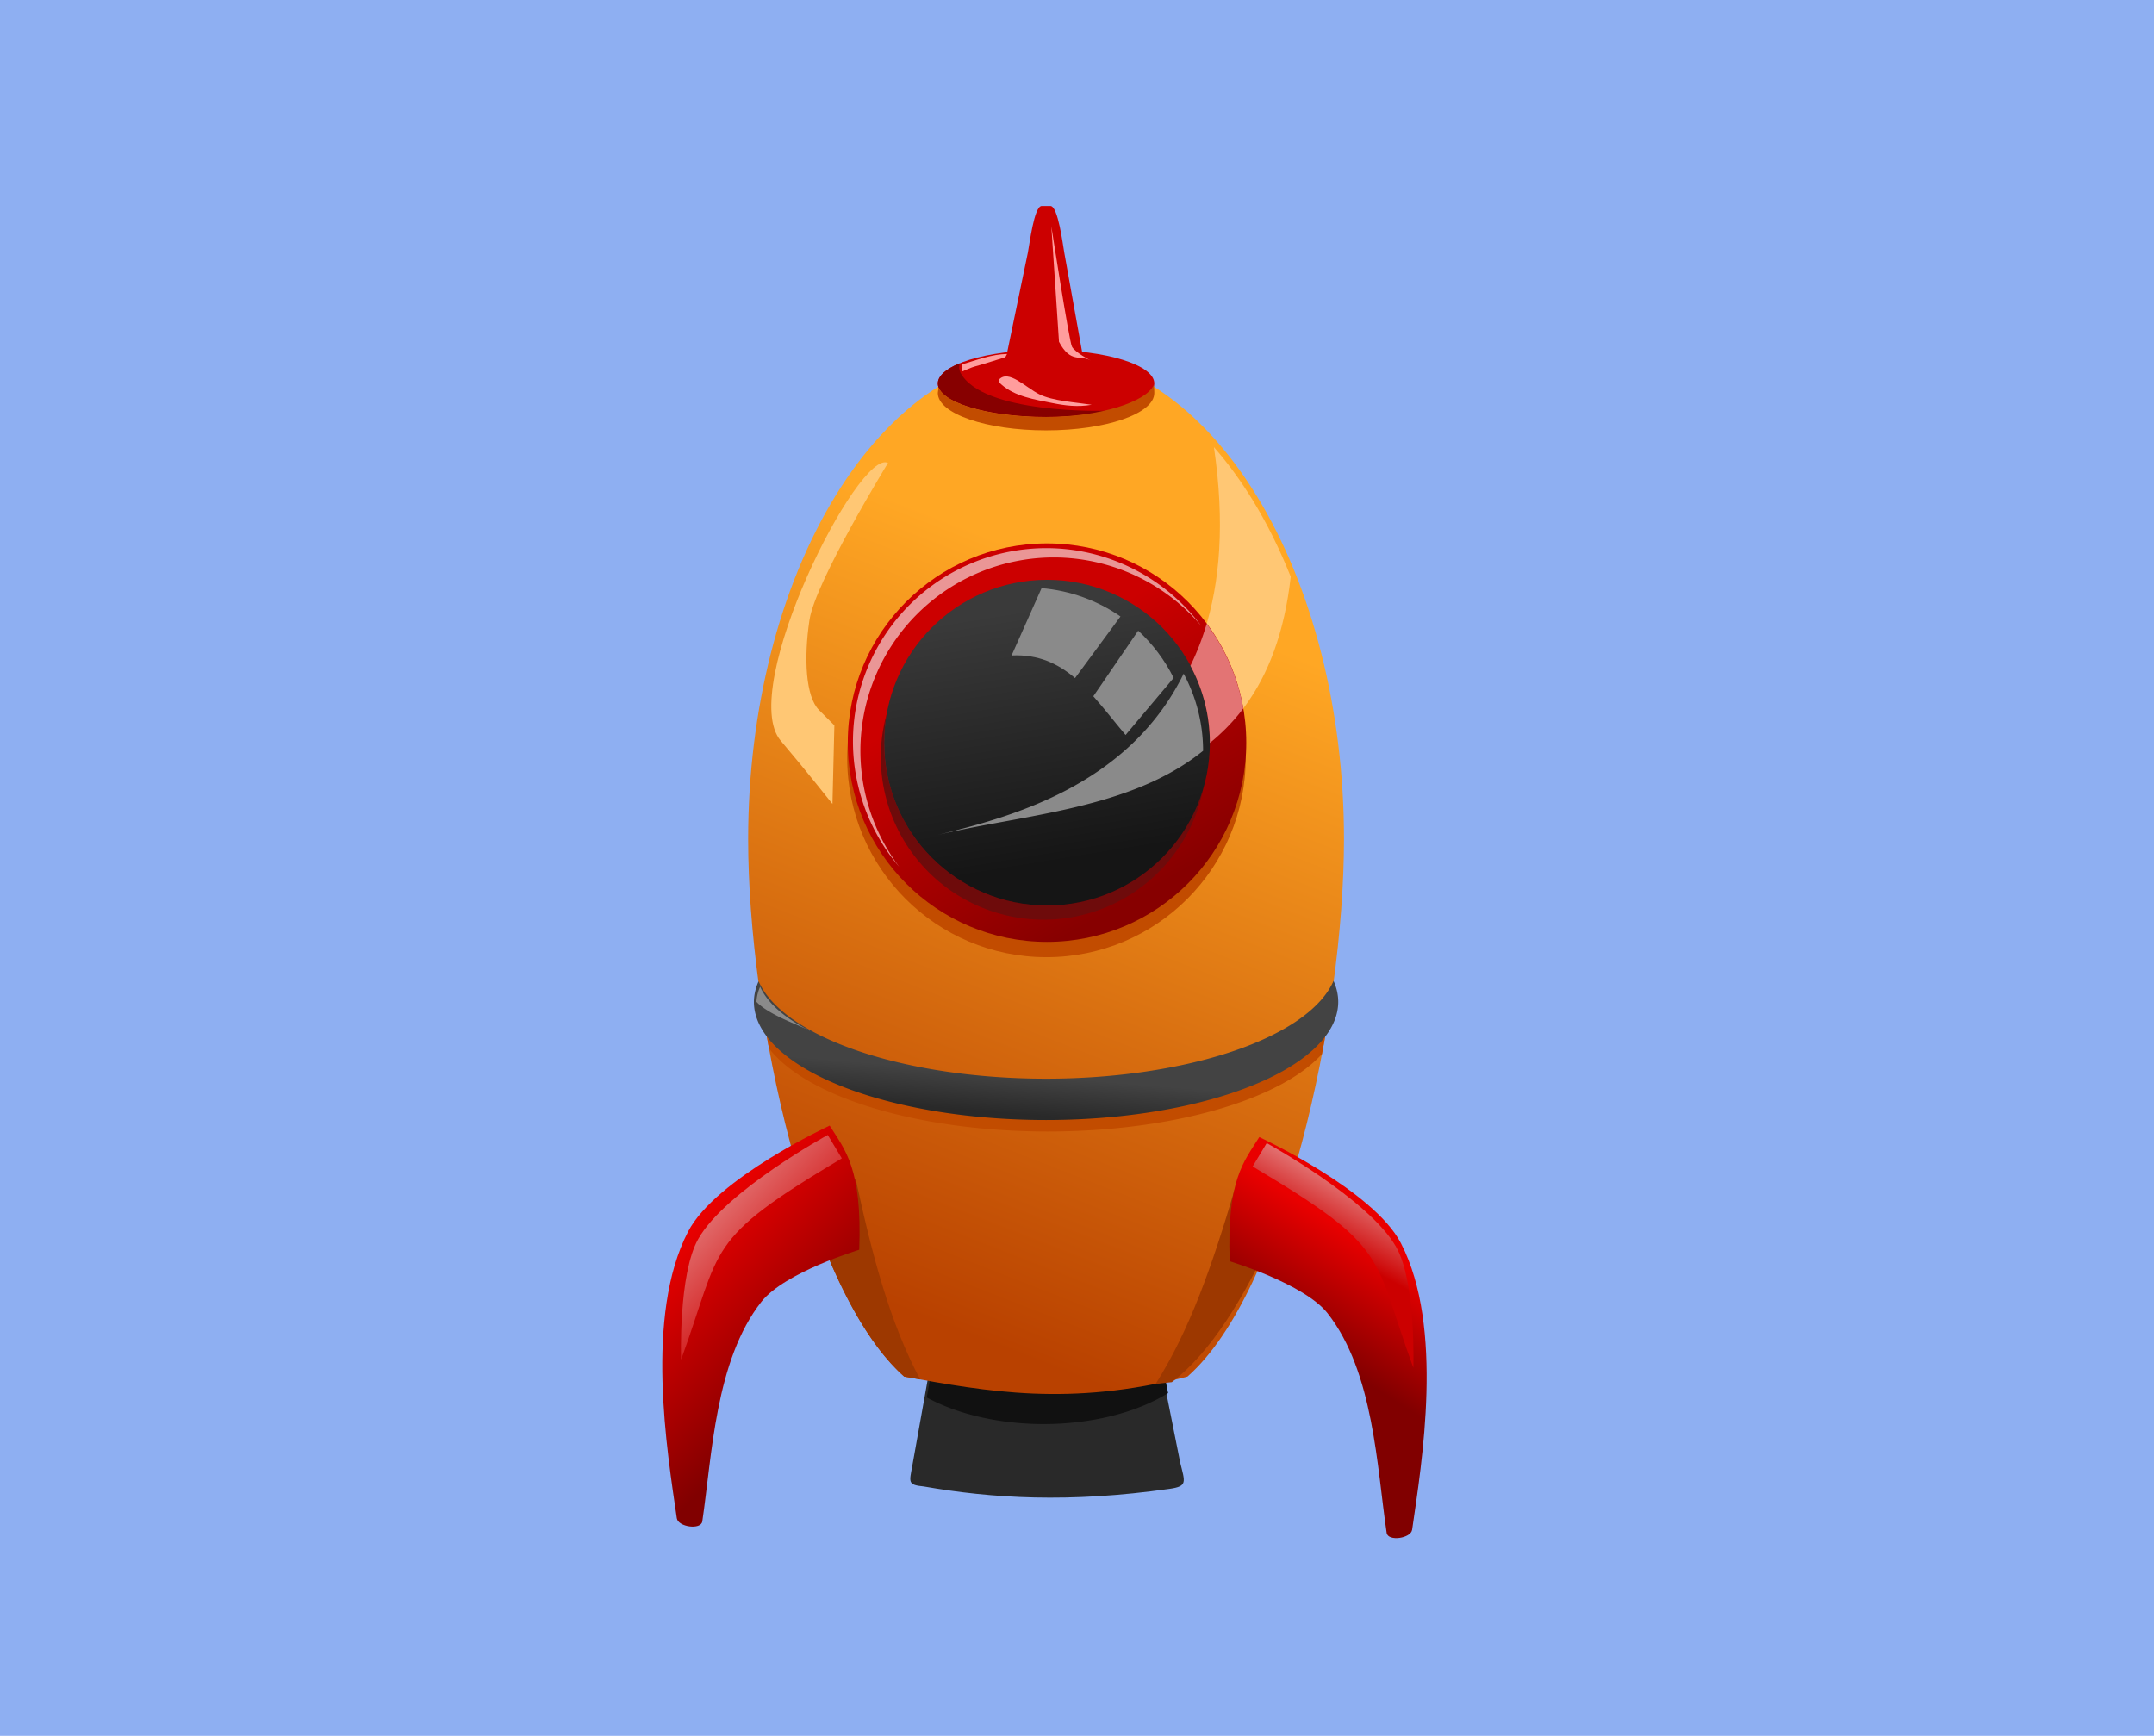 <?xml version='1.0' encoding='utf-8'?>
<svg xmlns:xlink="http://www.w3.org/1999/xlink" xmlns="http://www.w3.org/2000/svg" width="1863.727mm" height="1502.017mm" viewBox="0 0 1863.727 1502.017" version="1.1" id="svg8"> <defs id="defs2"> <linearGradient id="linearGradient999"> <stop style="stop-color:#292929;stop-opacity:1;" offset="0" id="stop995"/> <stop style="stop-color:#434343;stop-opacity:1" offset="1" id="stop997"/> </linearGradient> <linearGradient id="linearGradient979"> <stop style="stop-color:#9d3800;stop-opacity:1;" offset="0" id="stop975"/> </linearGradient> <linearGradient id="linearGradient956"> <stop style="stop-color:#e90000;stop-opacity:1" offset="0" id="stop952"/> <stop style="stop-color:#810000;stop-opacity:1" offset="1" id="stop954"/> </linearGradient> <linearGradient id="linearGradient940"> <stop style="stop-color:#e37474;stop-opacity:1;" offset="0" id="stop936"/> <stop style="stop-color:#cc0000;stop-opacity:1" offset="1" id="stop938"/> </linearGradient> <linearGradient id="linearGradient928"> <stop style="stop-color:#ffa724;stop-opacity:1" offset="0" id="stop924"/> <stop style="stop-color:#b94100;stop-opacity:1" offset="1" id="stop926"/> </linearGradient> <linearGradient id="linearGradient918"> <stop style="stop-color:#3a3a3a;stop-opacity:1" offset="0" id="stop914"/> <stop style="stop-color:#151515;stop-opacity:1" offset="1" id="stop916"/> </linearGradient> <linearGradient id="linearGradient900"> <stop style="stop-color:#cc0000;stop-opacity:1;" offset="0" id="stop896"/> <stop style="stop-color:#870000;stop-opacity:1" offset="1" id="stop898"/> </linearGradient> <linearGradient xlink:href="#linearGradient900" id="linearGradient902" x1="8.315" y1="-76.44" x2="58.964" y2="15.03" gradientUnits="userSpaceOnUse" gradientTransform="matrix(0.854,0,0,0.854,-13.71,39.199)"/> <linearGradient xlink:href="#linearGradient918" id="linearGradient920" x1="10.181" y1="-98.053" x2="26.44" y2="1.372" gradientUnits="userSpaceOnUse" gradientTransform="matrix(0.854,0,0,0.854,-13.71,39.199)"/> <linearGradient xlink:href="#linearGradient928" id="linearGradient930" x1="95.25" y1="-91.176" x2="-12.851" y2="185.503" gradientUnits="userSpaceOnUse" gradientTransform="matrix(0.854,0,0,0.854,-13.71,39.199)"/> <linearGradient xlink:href="#linearGradient940" id="linearGradient942" x1="-92.993" y1="118.741" x2="-56.78" y2="152.952" gradientUnits="userSpaceOnUse" gradientTransform="matrix(0.854,0,0,0.854,-13.71,39.199)"/> <linearGradient xlink:href="#linearGradient940" id="linearGradient950" x1="152.895" y1="134.243" x2="140.999" y2="155.624" gradientUnits="userSpaceOnUse" gradientTransform="matrix(0.854,0,0,0.854,-13.71,39.199)"/> <linearGradient xlink:href="#linearGradient956" id="linearGradient958" x1="-103.565" y1="132.189" x2="-49.769" y2="184.039" gradientUnits="userSpaceOnUse" gradientTransform="matrix(0.854,0,0,0.854,-13.71,39.199)"/> <linearGradient xlink:href="#linearGradient956" id="linearGradient966" x1="158.883" y1="156.825" x2="133.924" y2="196.135" gradientUnits="userSpaceOnUse" gradientTransform="matrix(0.854,0,0,0.854,-13.71,39.199)"/> <linearGradient xlink:href="#linearGradient979" id="linearGradient981" x1="-62.742" y1="152.063" x2="-28.762" y2="198.034" gradientUnits="userSpaceOnUse" gradientTransform="matrix(0.854,0,0,0.854,-13.71,39.199)"/> <linearGradient xlink:href="#linearGradient979" id="linearGradient988" gradientUnits="userSpaceOnUse" gradientTransform="matrix(-0.851,-0.063,-0.063,0.851,34.527,39.517)" x1="-62.742" y1="152.063" x2="-28.762" y2="198.034"/> <linearGradient xlink:href="#linearGradient999" id="linearGradient1001" x1="26.128" y1="101.451" x2="27.377" y2="85.949" gradientUnits="userSpaceOnUse" gradientTransform="matrix(0.854,0,0,0.854,-13.71,39.199)"/> </defs>  <g id="layer1" transform="translate(948.188,685.22)"> <rect style="opacity:1;fill:#8eaff2;fill-opacity:1;fill-rule:evenodd;stroke:none;stroke-width:40.549;stroke-linecap:square;stroke-linejoin:miter;stroke-miterlimit:4;stroke-dasharray:none;stroke-dashoffset:0;stroke-opacity:1;paint-order:normal" id="rect1078" width="1863.727" height="1502.017" x="-948.188" y="-685.22"/> <g id="g1076" transform="matrix(2.569,0,0,2.569,-60.085,-42.006)"> <path id="rect825" d="m -29.842,195.275 h 72.269 l 9.362,46.974 c 1.61,6.564 2.561,7.968 -3.509,8.836 -33.957,4.848 -59.88,3.216 -82.858,-0.79 -5.514,-0.505 -4.833,-1.515 -3.893,-6.773 z" style="opacity:1;fill:#292929;fill-opacity:1;fill-rule:evenodd;stroke:none;stroke-width:14.453;stroke-linecap:square;stroke-linejoin:miter;stroke-miterlimit:4;stroke-dasharray:none;stroke-dashoffset:0;stroke-opacity:1;paint-order:normal"/> <path id="path1040" transform="matrix(0.265,0,0,0.265,-424.539,-265.319)" d="m 1491.768,1740.828 -16.42,91.801 a 213.214,118.929 0 0 0 148.58,33.799 213.214,118.929 0 0 0 158.168,-39.373 l -17.186,-86.227 z" style="opacity:1;fill:#111111;fill-opacity:1;fill-rule:evenodd;stroke:none;stroke-width:103.753;stroke-linecap:square;stroke-linejoin:miter;stroke-miterlimit:4;stroke-dasharray:none;stroke-dashoffset:0;stroke-opacity:1;paint-order:normal"/> <path id="path815" d="m 6.615,-131.225 c -26.611,5e-5 -52.132,17.224 -70.949,47.883 -18.817,30.659 -29.388,72.242 -29.388,115.6 0.008,59.998 20.185,152.473 52.568,181.038 27.913,5.029 55.724,10.189 95.383,0 C 86.672,184.799 106.914,92.311 106.953,32.259 106.953,-11.1 96.381,-52.682 77.565,-83.341 58.748,-114 33.226,-131.224 6.615,-131.225 Z" style="opacity:1;fill:url(#linearGradient930);fill-opacity:1;fill-rule:evenodd;stroke:none;stroke-width:18.887;stroke-linecap:square;stroke-linejoin:miter;stroke-miterlimit:4;stroke-dasharray:none;stroke-dashoffset:0;stroke-opacity:1;paint-order:normal"/> <circle style="opacity:1;fill:#c24c00;fill-opacity:1;fill-rule:evenodd;stroke:none;stroke-width:17.071;stroke-linecap:square;stroke-linejoin:miter;stroke-miterlimit:4;stroke-dasharray:none;stroke-dashoffset:0;stroke-opacity:1;paint-order:normal" id="circle904" cx="6.744" cy="4.924" r="67.107"/> <path id="path861" d="M 63.152,-99.759 C 78.171,2.141 5.728,19.897 -27.57,28.182 18.2,17.254 80.569,19.466 89.017,-56.126 85.335,-65.371 81.045,-74.032 76.189,-81.945 72.143,-88.536 67.777,-94.487 63.152,-99.759 Z" style="opacity:1;fill:#ffc774;fill-opacity:1;stroke:none;stroke-width:0.219px;stroke-linecap:butt;stroke-linejoin:miter;stroke-opacity:1"/> <ellipse ry="11.289" rx="36.457" cy="-121.22" cx="6.615" id="path817" style="opacity:1;fill:#cc0000;fill-opacity:1;fill-rule:evenodd;stroke:none;stroke-width:14.889;stroke-linecap:square;stroke-linejoin:miter;stroke-miterlimit:4;stroke-dasharray:none;stroke-dashoffset:0;stroke-opacity:1;paint-order:normal"/> <path id="rect819" d="m 5.148,-180.99 h 2.934 c 2.583,0 4.206,13.17 4.663,15.713 l 6.616,36.813 c 0.457,2.543 -8.696,4.663 -11.279,4.663 H 5.148 c -2.583,0 -12.83,-2.134 -12.305,-4.663 l 7.642,-36.813 c 0.525,-2.529 2.08,-15.713 4.663,-15.713 z" style="opacity:1;fill:#cc0000;fill-opacity:1;fill-rule:evenodd;stroke:none;stroke-width:14.889;stroke-linecap:square;stroke-linejoin:miter;stroke-miterlimit:4;stroke-dasharray:none;stroke-dashoffset:0;stroke-opacity:1;paint-order:normal"/> <circle r="67.107" cy="-0.238" cx="6.938" id="path828" style="opacity:1;fill:url(#linearGradient902);fill-opacity:1;fill-rule:evenodd;stroke:none;stroke-width:17.071;stroke-linecap:square;stroke-linejoin:miter;stroke-miterlimit:4;stroke-dasharray:none;stroke-dashoffset:0;stroke-opacity:1;paint-order:normal"/> <path id="circle1021" d="M -46.936,-10.341 A 54.847,54.847 0 0 0 -49.049,4.553 54.847,54.847 0 0 0 5.797,59.4 54.847,54.847 0 0 0 59.671,14.657 54.847,54.847 0 0 1 6.938,54.609 54.847,54.847 0 0 1 -47.909,-0.238 54.847,54.847 0 0 1 -46.936,-10.341 Z" style="opacity:1;fill:#6e0b0b;fill-opacity:1;fill-rule:evenodd;stroke:none;stroke-width:13.953;stroke-linecap:square;stroke-linejoin:miter;stroke-miterlimit:4;stroke-dasharray:none;stroke-dashoffset:0;stroke-opacity:1;paint-order:normal"/> <circle style="opacity:1;fill:url(#linearGradient920);fill-opacity:1;fill-rule:evenodd;stroke:none;stroke-width:13.953;stroke-linecap:square;stroke-linejoin:miter;stroke-miterlimit:4;stroke-dasharray:none;stroke-dashoffset:0;stroke-opacity:1;paint-order:normal" id="circle830" cx="6.938" cy="-0.238" r="54.847"/> <path id="path973" d="m -57.512,146.704 -14.254,13.278 c 8.25,23.291 18.589,42.71 30.611,53.315 1.79,0.322 3.579,0.645 5.372,0.965 -10.199,-19.185 -16.057,-41.294 -21.729,-67.557 z" style="fill:url(#linearGradient981);fill-opacity:1;stroke:none;stroke-width:0.226px;stroke-linecap:butt;stroke-linejoin:miter;stroke-opacity:1"/> <path id="path842" d="m -66.265,128.756 c 0,0 -38.421,17.778 -47.708,35.739 -14.657,28.344 -7,74.129 -3.775,96.496 0.428,2.966 8.139,4.036 8.581,1.072 3.288,-22.092 4.327,-54.164 19.907,-73.98 7.811,-9.935 32.95,-17.512 32.95,-17.512 1.039,-27.547 -4.817,-33.559 -9.954,-41.815 z" style="fill:url(#linearGradient958);fill-opacity:1;stroke:none;stroke-width:0.173px;stroke-linecap:butt;stroke-linejoin:miter;stroke-opacity:1"/> <path style="fill:url(#linearGradient988);fill-opacity:1;stroke:none;stroke-width:0.226px;stroke-linecap:butt;stroke-linejoin:miter;stroke-opacity:1" d="m 70.222,149.978 13.228,14.3 c -9.958,22.614 -21.71,41.211 -34.487,50.894 -1.809,0.189 -3.618,0.378 -5.428,0.563 11.596,-18.374 19.081,-39.987 26.688,-65.757 z" id="path986"/> <path style="fill:url(#linearGradient966);fill-opacity:1;stroke:none;stroke-width:0.173px;stroke-linecap:butt;stroke-linejoin:miter;stroke-opacity:1" d="m 78.425,132.627 c 0,0 38.421,17.778 47.708,35.739 14.657,28.344 7,74.13 3.775,96.496 -0.428,2.966 -8.139,4.036 -8.581,1.072 -3.288,-22.092 -4.327,-54.164 -19.907,-73.98 -7.811,-9.935 -32.95,-17.512 -32.95,-17.512 -1.039,-27.547 4.817,-33.559 9.954,-41.815 z" id="path844"/> <path id="path908" d="m -89.564,84.017 a 98.402,39.846 0 0 0 -0.132,0.41 c 0.865,6.068 1.865,12.188 2.994,18.301 A 98.402,39.846 0 0 0 7.26,130.749 98.402,39.846 0 0 0 99.536,104.658 c 1.148,-6.051 2.168,-12.116 3.059,-18.137 A 98.402,39.846 0 0 1 7.26,116.827 98.402,39.846 0 0 1 -89.564,84.017 Z" style="opacity:1;fill:#c24c00;fill-opacity:1;fill-rule:evenodd;stroke:none;stroke-width:13.825;stroke-linecap:square;stroke-linejoin:miter;stroke-miterlimit:4;stroke-dasharray:none;stroke-dashoffset:0;stroke-opacity:1;paint-order:normal"/> <path id="path847" d="M 103.44,79.997 A 98.402,39.846 0 0 1 6.615,112.956 98.402,39.846 0 0 1 -90.209,80.145 98.402,39.846 0 0 0 -91.786,87.032 98.402,39.846 0 0 0 6.615,126.878 98.402,39.846 0 0 0 105.017,87.032 98.402,39.846 0 0 0 103.44,79.997 Z" style="opacity:1;fill:url(#linearGradient1001);fill-opacity:1;fill-rule:evenodd;stroke:none;stroke-width:13.825;stroke-linecap:square;stroke-linejoin:miter;stroke-miterlimit:4;stroke-dasharray:none;stroke-dashoffset:0;stroke-opacity:1;paint-order:normal"/> <path id="path852" d="m -22.505,-127.989 c -4.746,1.951 -7.32,4.326 -7.336,6.769 -1.97e-4,6.235 16.322,11.289 36.457,11.289 5.388,-0.004 10.707,-0.378 15.573,-1.094 0.617,-0.404 3.764,-0.636 4.269,-1.003 0,0 -41.379,1.262 -48.717,-12.905 -0.437,-0.844 -0.465,-1.91 -0.245,-3.056 z" style="fill:#870000;fill-opacity:1;stroke:none;stroke-width:0.226px;stroke-linecap:butt;stroke-linejoin:miter;stroke-opacity:1"/> <path id="path857" d="m -8.463,-120.895 c 4.56,4.067 11.231,5.083 17.224,6.274 4.33,0.861 8.508,1.404 13.232,0.57 -5.248,-0.805 -13.118,-1.255 -17.68,-3.536 -4.563,-2.281 -10.377,-8.5 -13.574,-4.905 -0.396,0.445 0.354,1.201 0.798,1.597 z" style="fill:#ff9d9d;fill-opacity:1;stroke:none;stroke-width:0.226px;stroke-linecap:butt;stroke-linejoin:miter;stroke-opacity:1"/> <path id="path859" d="m -7.116,-130.054 c 0,0 -9.56,2.999 -10.244,3.113 -0.684,0.114 -4.383,1.732 -4.383,1.732 l -0.107,-2.376 c 5.086,-1.508 10.139,-3.48 15.326,-3.576 z" style="fill:#ff9d9d;fill-opacity:1;stroke:none;stroke-width:0.226px;stroke-linecap:butt;stroke-linejoin:miter;stroke-opacity:1"/> <path id="circle866" d="M 5.103,-52.272 -4.999,-29.597 c 8.98,-0.43 15.602,2.706 21.373,7.617 L 31.672,-42.73 C 23.924,-48.088 14.801,-51.451 5.103,-52.272 Z m 32.545,14.323 -15.114,22.091 c 3.598,4.026 7.066,8.552 10.86,13.04 L 49.582,-22.051 c -3.023,-6.076 -7.092,-11.436 -11.934,-15.898 z" style="opacity:1;fill:#8a8a8a;fill-opacity:1;fill-rule:evenodd;stroke:none;stroke-width:13.953;stroke-linecap:square;stroke-linejoin:miter;stroke-miterlimit:4;stroke-dasharray:none;stroke-dashoffset:0;stroke-opacity:1;paint-order:normal"/> <path id="circle878" d="m 60.708,-40.268 c -1.502,5.097 -3.345,9.799 -5.47,14.141 a 54.847,54.847 0 0 1 6.547,25.89 54.847,54.847 0 0 1 -0.005,0.095 c 4.107,-3.322 7.891,-7.154 11.263,-11.613 a 67.107,67.107 0 0 0 -12.335,-28.513 z" style="opacity:1;fill:#e37474;fill-opacity:1;fill-rule:evenodd;stroke:none;stroke-width:17.071;stroke-linecap:square;stroke-linejoin:miter;stroke-miterlimit:4;stroke-dasharray:none;stroke-dashoffset:0;stroke-opacity:1;paint-order:normal"/> <path id="path886" d="M 52.957,-23.467 C 34.094,15.054 -7.053,25.169 -29.851,30.841 -0.733,23.889 35.102,22.253 59.498,2.52 a 54.847,54.847 0 0 0 0.005,-0.098 54.847,54.847 0 0 0 -6.546,-25.889 z" style="opacity:1;fill:#8a8a8a;fill-opacity:1;stroke:none;stroke-width:0.219px;stroke-linecap:butt;stroke-linejoin:miter;stroke-opacity:1"/> <path id="circle893" d="M 6.744,-65.747 A 65.167,65.167 0 0 0 -58.423,-0.58 65.167,65.167 0 0 0 -42.872,41.558 65.167,65.167 0 0 1 -55.917,2.553 65.167,65.167 0 0 1 9.25,-62.614 65.167,65.167 0 0 1 58.868,-39.584 65.167,65.167 0 0 0 6.744,-65.747 Z" style="opacity:1;fill:#ea9696;fill-opacity:1;fill-rule:evenodd;stroke:none;stroke-width:16.578;stroke-linecap:square;stroke-linejoin:miter;stroke-miterlimit:4;stroke-dasharray:none;stroke-dashoffset:0;stroke-opacity:1;paint-order:normal"/> <path id="path922" d="m -46.618,-94.445 c 0,0 -24.52,40.006 -26.455,52.911 -1.936,12.905 -1.291,25.81 3.226,30.327 l 5.162,5.162 -0.645,26.455 c 0,0 -9.491,-11.967 -17.422,-21.293 C -97.548,-18.281 -56.364,-99.605 -46.618,-94.445 Z" style="fill:#ffc774;fill-opacity:1;stroke:none;stroke-width:0.226px;stroke-linecap:butt;stroke-linejoin:miter;stroke-opacity:1"/> <path id="path932" d="m -62.176,139.79 c -46.691,27.768 -40.121,29.426 -54.13,67.802 0,0 -0.982,-28.801 5.807,-40.708 9.225,-16.181 43.584,-34.968 43.584,-34.968 z" style="fill:url(#linearGradient942);fill-opacity:1;stroke:none;stroke-width:0.226px;stroke-linecap:butt;stroke-linejoin:miter;stroke-opacity:1"/> <path style="fill:url(#linearGradient950);fill-opacity:1;stroke:none;stroke-width:0.226px;stroke-linecap:butt;stroke-linejoin:miter;stroke-opacity:1" d="m 76.188,142.527 c 46.691,27.768 40.121,29.426 54.13,67.802 0,0 0.982,-28.801 -5.807,-40.708 -9.225,-16.181 -43.584,-34.968 -43.584,-34.968 z" id="path934"/> <path id="path968" d="m -89.693,81.971 a 81.128,32.851 0 0 0 -1.238,5.086 c 4.568,4.904 17.017,8.721 18.039,9.914 0,0 -0.126,-0.2 -0.134,-0.213 A 81.128,32.851 0 0 1 -89.693,81.971 Z" style="fill:#8a8a8a;fill-opacity:1;stroke:none;stroke-width:0.186px;stroke-linecap:butt;stroke-linejoin:miter;stroke-opacity:1"/> <path id="ellipse990" d="m 42.857,-120.663 c -2.462,5.589 -18.027,10.725 -36.242,10.731 -18.214,-0.007 -33.618,-4.174 -36.081,-9.763 -0.237,0.563 -0.362,1.131 -0.376,1.7 3.38e-4,6.947 16.322,12.579 36.457,12.58 20.134,-4e-5 36.456,-5.632 36.457,-12.58 -0.014,-0.569 0.022,-2.105 -0.215,-2.669 z" style="opacity:1;fill:#c24c00;fill-opacity:1;fill-rule:evenodd;stroke:none;stroke-width:15.717;stroke-linecap:square;stroke-linejoin:miter;stroke-miterlimit:4;stroke-dasharray:none;stroke-dashoffset:0;stroke-opacity:1;paint-order:normal"/> <path id="path1003" d="m 10.971,-135.257 -2.581,-38.877 c 0,0 5.969,38.554 6.937,40.49 0.968,1.936 6.291,4.678 6.291,4.678 -3.539,-1.962 -6.72,1.095 -10.647,-6.291 z" style="fill:#ff9d9d;fill-opacity:1;stroke:none;stroke-width:0.226px;stroke-linecap:butt;stroke-linejoin:miter;stroke-opacity:1"/> </g> </g> </svg>
